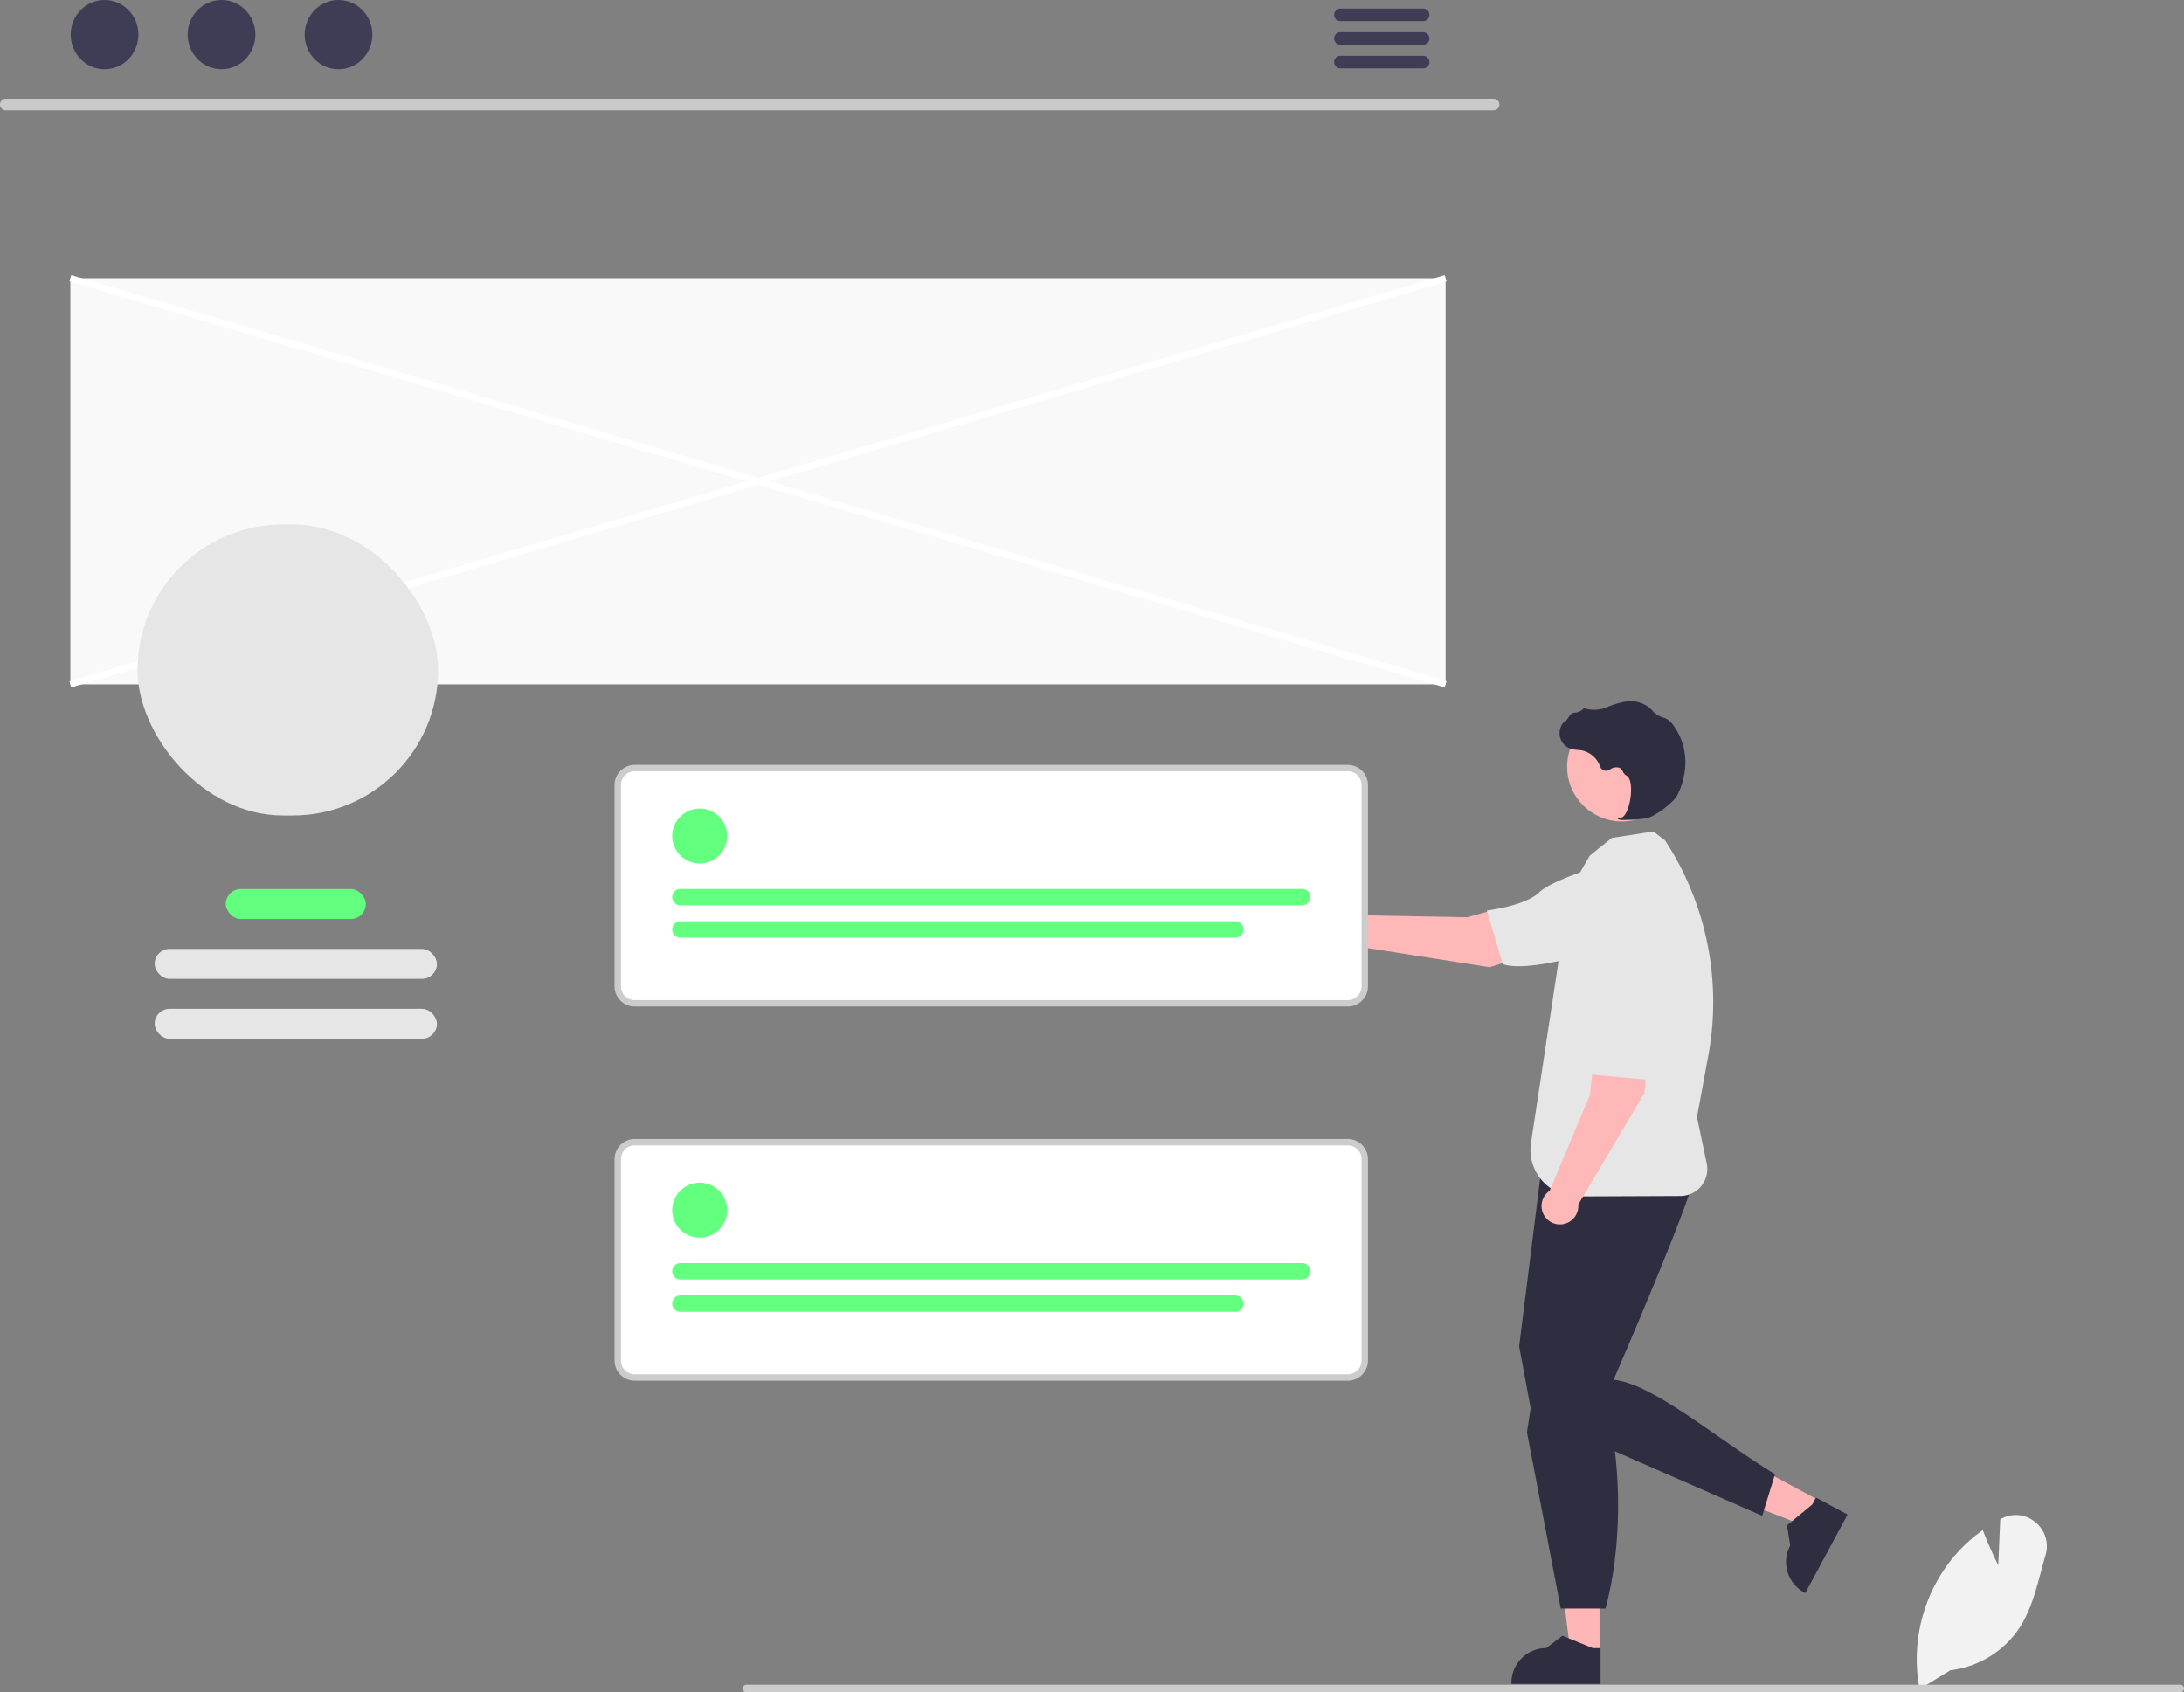 <svg xmlns="http://www.w3.org/2000/svg" data-name="Layer 1" width="682.88" height="529.206" viewBox="0 0 682.88 529.206" xmlns:xlink="http://www.w3.org/1999/xlink"><rect x="0" y="0" width="682.88" height="529.206" fill="#808080" stroke="none"/><polygon points="500.134 517.115 491.071 517.114 486.758 482.152 500.136 482.153 500.134 517.115" fill="#ffb6b6"/><path d="M759.014,711.968l-27.873-.001v-.352a10.85,10.85,0,0,1,10.849-10.849h.001l5.091-3.863,9.499,3.863,2.433 0Z" transform="translate(-258.56 -185.397)" fill="#2f2e41"/><polygon points="569.198 469.407 564.906 477.39 532.07 464.632 538.406 452.849 569.198 469.407" fill="#ffb6b6"/><path d="M836.238,659l-13.2,24.55-.31-.167a10.85,10.85,0,0,1-4.418-14.693l0-.001-.991-6.313,7.901-6.538,1.152-2.143Z" transform="translate(-258.56 -185.397)" fill="#2f2e41"/><path d="M741.558,542.404l-8,64,4,21.457,72,31.543,4-13c-18.404-11.262-38.078-28.305-50.474-29.558,0,0,26.974-61.942,25.974-66.942S741.558,542.404,741.558,542.404Z" transform="translate(-258.56 -185.397)" fill="#2f2e41"/><path d="M740.18,606.219l-4.185,27.028,10.563,55.157h14c5.03-18.533,5.289-42.892.5-63.5Z" transform="translate(-258.56 -185.397)" fill="#2f2e41"/><path d="M749.174,464.209l6.454-11.246,6.929-5.559,13-2,3.612,2.777,0,0a92.337,92.337,0,0,1,13.535,67.32l-3.549,19.223,3.054,14.502a8.439,8.439,0,0,1-8.223,10.177l-32.255.133a14.573,14.573,0,0,1-14.468-16.757Z" transform="translate(-258.56 -185.397)" fill="#e6e6e6"/><path d="M774.493,502.934l-12.891-1.846c-4.36,7.29-5.909,26.695-5.909,26.695l-12.616,29.986a5.749,5.749,0,1,0,8.963,4.318L772.754,527.184Z" transform="translate(-258.56 -185.397)" fill="#ffb8b8"/><path d="M772.442,467.146h0a13.74,13.74,0,0,1,10.854,18.149l-2.736,7.754s-1.489,23.347-7.168,29.937l-17.426-1.577s3.186-11.779.74-17.478c-1.498-3.49-1.415-15.545.061-25.351A13.705,13.705,0,0,1,772.442,467.146Z" transform="translate(-258.56 -185.397)" fill="#e6e6e6"/><path d="M747.479,480.489l-3.061-12.658c-8.387-1.348-26.984,4.402-26.984,4.402l-32.526-.608a5.749,5.749,0,1,0-.69,9.925l40.093,6.308Z" transform="translate(-258.56 -185.397)" fill="#ffb8b8"/><path d="M779.96,465.323l0,0a13.74,13.74,0,0,1-12.836,16.806l-8.216.332s-22.237,7.267-30.462,4.434l-4.992-16.771s12.121-1.405,16.508-5.788c2.687-2.685,13.914-7.074,23.569-9.336A13.705,13.705,0,0,1,779.96,465.323Z" transform="translate(-258.56 -185.397)" fill="#e6e6e6"/><circle cx="507.091" cy="239.78" r="17.094" fill="#ffb8b8"/><path d="M765.941,441.786a43.927,43.927,0,0,0,7.472-.522c2.45-.498,7.93-4.514,9.457-6.931h0a21.582,21.582,0,0,0,2.27-6.635,19.636,19.636,0,0,0-3.434-15.588,6.204,6.204,0,0,0-2.506-2.139c-.09-.035-.182-.066-.275-.093a7.654,7.654,0,0,1-3.808-2.356,6.313,6.313,0,0,0-.633-.651,9.428,9.428,0,0,0-3.934-1.975c-2.338-.626-5.722-.005-10.058,1.848a10.58,10.58,0,0,1-6.393.196.6.6,0,0,0-.565.193,4.233,4.233,0,0,1-2.877,1.147c-.655.029-1.342.936-2.173,2.118-.188.268-.408.582-.567.772l-.021-.366-.37.408a5.137,5.137,0,0,0,2.319,8.369,10.018,10.018,0,0,0,2.015.321c.412.037.839.075,1.248.146A7.744,7.744,0,0,1,758.863,425.075a2.025,2.025,0,0,0,3.057.983,3.346,3.346,0,0,1,3.049-.555,2.221,2.221,0,0,1,.982,1.114,2.895,2.895,0,0,0,1.098,1.282c1.66.856,1.774,4.647,1.178,7.808-.575,3.047-1.711,5.251-2.763,5.36-.81.084-.902.141-.961.284l-.052.128.091.12A3.307,3.307,0,0,0,765.941,441.786Z" transform="translate(-258.56 -185.397)" fill="#2f2e41"/><rect x="21.998" y="87.007" width="430" height="127" fill="#f9f9f9"/><path d="M725.62,219.881H260.327a1.807,1.807,0,0,1,0-3.613h465.293a1.807,1.807,0,0,1,0,3.613Z" transform="translate(-258.56 -185.397)" fill="#cacaca"/><ellipse cx="32.692" cy="10.823" rx="10.588" ry="10.823" fill="#3f3d56"/><ellipse cx="69.267" cy="10.823" rx="10.588" ry="10.823" fill="#3f3d56"/><ellipse cx="105.842" cy="10.823" rx="10.588" ry="10.823" fill="#3f3d56"/><path d="M703.599,188.08h-25.981a1.968,1.968,0,0,0,0,3.934h25.981a1.968,1.968,0,0,0,0-3.934Z" transform="translate(-258.56 -185.397)" fill="#3f3d56"/><path d="M703.599,195.464h-25.981a1.968,1.968,0,0,0,0,3.934h25.981a1.968,1.968,0,0,0,0-3.934Z" transform="translate(-258.56 -185.397)" fill="#3f3d56"/><path d="M703.599,202.839h-25.981a1.968,1.968,0,0,0,0,3.934h25.981a1.968,1.968,0,0,0,0-3.934Z" transform="translate(-258.56 -185.397)" fill="#3f3d56"/><rect x="494.558" y="111.723" width="2" height="448.363" transform="translate(-225.518 530.623) rotate(-73.546)" fill="#fff"/><rect x="271.376" y="334.904" width="448.363" height="2" transform="translate(-333.405 -31.29) rotate(-16.453)" fill="#fff"/><rect x="42.998" y="164.007" width="94" height="91" rx="45.5" fill="#e6e6e6"/><rect x="70.592" y="278.007" width="43.787" height="9.363" rx="4.682" fill="#63ff7e"/><rect x="48.354" y="296.734" width="88.263" height="9.363" rx="4.682" fill="#e6e6e6"/><rect x="48.354" y="315.46" width="88.263" height="9.363" rx="4.682" fill="#e6e6e6"/><path d="M679.987,499.137H457.017a5.304,5.304,0,0,1-5.298-5.298v-62.965a5.304,5.304,0,0,1,5.298-5.298H679.987a5.304,5.304,0,0,1,5.298,5.298v62.965A5.304,5.304,0,0,1,679.987,499.137Z" transform="translate(-258.56 -185.397)" fill="#fff"/><path d="M679.988,500.137H457.017a6.305,6.305,0,0,1-6.298-6.298V430.874a6.305,6.305,0,0,1,6.298-6.298H679.988a6.305,6.305,0,0,1,6.298,6.298v62.965A6.305,6.305,0,0,1,679.988,500.137Zm-222.97-73.561a4.303,4.303,0,0,0-4.298,4.298v62.965a4.303,4.303,0,0,0,4.298,4.298H679.988a4.303,4.303,0,0,0,4.298-4.298V430.874a4.303,4.303,0,0,0-4.298-4.298Z" transform="translate(-258.56 -185.397)" fill="#ccc"/><circle cx="218.778" cy="261.427" r="8.597" fill="#63ff7e"/><path d="M665.703,468.488H471.301a2.56,2.56,0,1,1,0-5.12H665.703a2.56,2.56,0,1,1,0,5.12Z" transform="translate(-258.56 -185.397)" fill="#63ff7e"/><path d="M644.797,478.604H471.301a2.56,2.56,0,1,1,0-5.12H644.797a2.56,2.56,0,0,1,0,5.12Z" transform="translate(-258.56 -185.397)" fill="#63ff7e"/><path d="M679.987,616.137H457.017a5.304,5.304,0,0,1-5.298-5.298v-62.965a5.304,5.304,0,0,1,5.298-5.298H679.987a5.304,5.304,0,0,1,5.298,5.298v62.965A5.304,5.304,0,0,1,679.987,616.137Z" transform="translate(-258.56 -185.397)" fill="#fff"/><path d="M679.988,617.137H457.017a6.305,6.305,0,0,1-6.298-6.298V547.874a6.305,6.305,0,0,1,6.298-6.298H679.988a6.305,6.305,0,0,1,6.298,6.298v62.965A6.305,6.305,0,0,1,679.988,617.137Zm-222.97-73.561a4.303,4.303,0,0,0-4.298,4.298v62.965a4.303,4.303,0,0,0,4.298,4.298H679.988a4.303,4.303,0,0,0,4.298-4.298V547.874a4.303,4.303,0,0,0-4.298-4.298Z" transform="translate(-258.56 -185.397)" fill="#ccc"/><circle cx="218.778" cy="378.427" r="8.597" fill="#63ff7e"/><path d="M665.703,585.489H471.301a2.56,2.56,0,1,1,0-5.12H665.703a2.56,2.56,0,1,1,0,5.12Z" transform="translate(-258.56 -185.397)" fill="#63ff7e"/><path d="M644.797,595.604H471.301a2.56,2.56,0,1,1,0-5.12H644.797a2.56,2.56,0,0,1,0,5.12Z" transform="translate(-258.56 -185.397)" fill="#63ff7e"/><path d="M858.765,713.589l-.08-.426a50.104,50.104,0,0,1,10.605-40.77,48.613,48.613,0,0,1,8.933-8.301l.316-.228.138.364c1.648,4.346,3.729,8.699,4.677,10.626l.64-14.382.365-.194a9.502,9.502,0,0,1,10.592,1.093,9.665,9.665,0,0,1,3.192,10.349c-.497,1.69-.967,3.443-1.421,5.138-1.561,5.825-3.174,11.848-6.302,16.92a30.285,30.285,0,0,1-22.041,13.925Z" transform="translate(-258.56 -185.397)" fill="#f2f2f2"/><path d="M941.44,713.413a1.186,1.186,0,0,1-1.19,1.19h-448.29a1.19,1.19,0,0,1,0-2.38h448.29A1.187,1.187,0,0,1,941.44,713.413Z" transform="translate(-258.56 -185.397)" fill="#ccc"/></svg>